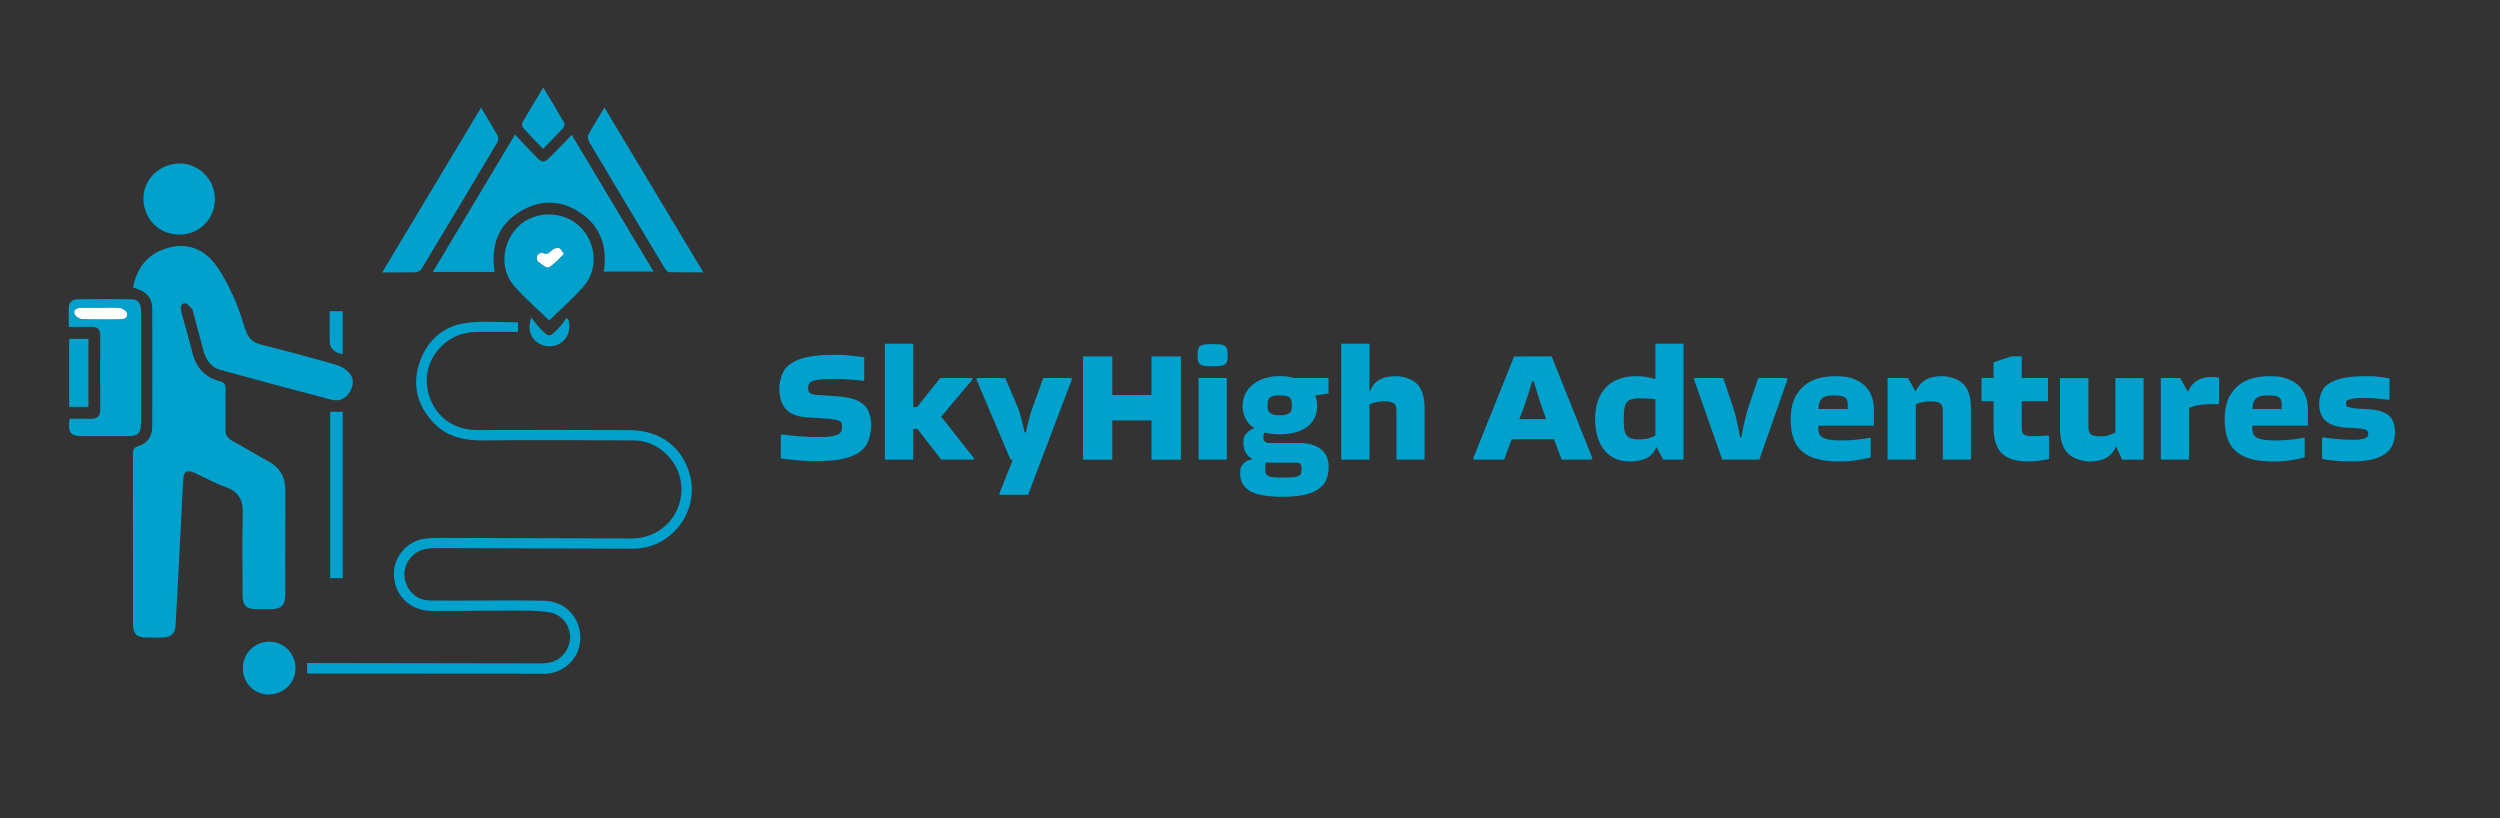 <?xml version="1.0" encoding="UTF-8"?>
<svg xmlns="http://www.w3.org/2000/svg" version="1.1" viewBox="0 0 3299.6 1080">
  <rect x="0" y="0" width="3299.6" height="1080" fill="#333333" stroke="none"/>
  <defs>
    <style>
      .cls-1 {
        fill: #fff;
      }

      .cls-2 {
        fill: #00a1cd;
      }
    </style>
  </defs>
  <!-- Generator: Adobe Illustrator 28.7.1, SVG Export Plug-In . SVG Version: 1.2.0 Build 142)  -->
  <g>
    <g id="Layer_1">
      <g id="Layer_1-2" data-name="Layer_1">
        <g>
          <path class="cls-2" d="M175.6,379.6c4.9-26.5,19.5-44.4,44.9-52.1,24.8-7.5,46.7.1,62.3,19.7,10.6,13.3,18.3,29.3,25.6,44.9,6.6,14.2,11,29.5,16,44.4,3.2,9.7,9.2,15.4,19.4,18,33.6,8.6,67.2,17.5,100.6,27.2,6.8,2,14.1,6.9,18.1,12.6,5.6,7.9,3.2,17.3-2.4,25.3-5.8,8.2-14.2,10.2-23.2,7.8-48.8-12.8-97.6-25.8-146.3-39.3-12-3.3-18.8-13.1-22-25-4.6-17.1-9.1-34.2-13.7-51.2-.3-1.2-.3-2.9-1.1-3.7-3.1-3-6.7-8.3-9.6-8-7.1.7-5.8,7.1-4.6,12.2.9,4.1,2.2,8.1,3.3,12.1,3.8,14,7.7,27.9,11.3,41.9,4.9,19.2,16.6,31.7,35.8,36.7,6.2,1.6,8,4.6,7.8,10.7-.4,17.7.1,35.4-.2,53.2-.1,7,2.5,11.2,8.6,14.6,16.1,8.8,31.8,18.4,47.9,27.2,15.4,8.4,22.6,20.9,22.5,38.5-.3,45.7,0,91.5-.1,137.2,0,14.3-4.9,19.3-19,19.5-6.4,0-12.9,0-19.3,0-13.2-.2-18-4.8-18-18.3-.1-35.8-.8-71.5.2-107.3.5-17.8-4.7-29.2-22.3-35.4-13.9-4.9-26.9-12.3-40.3-18.5-11.3-5.1-15.4-2.7-16.1,9.7-2.2,41.2-4.2,82.3-6.3,123.5-1.1,22.2-2.3,44.4-3.6,66.6-.7,12.1-5.6,16.8-17.5,17.1-7.1.2-14.2.2-21.3,0-12.9-.3-17.4-4.8-17.5-17.6-.1-28.3,0-56.7,0-85,0-46.4,0-92.8-.1-139.2,0-5.8.9-8.8,7.5-10.9,11.3-3.6,17.9-12.5,18-24.8.1-52.2.2-104.4,0-156.6,0-16.1-10.3-24-25.2-27.7h0Z"/>
          <path class="cls-2" d="M683.6,425.3v12.7c-17.5,0-34.8,0-52,0-16.7-.1-31.8,4.3-44.7,15.1-21.9,18.4-29.3,46-19.4,72.4,10.1,27,33.2,42.1,63,42.1,67-.1,134-.3,201.1.1,40.7.3,70.1,23.3,79.3,60.6,11.8,48.2-25.6,96-75.2,95.9-86.4-.2-172.7-.5-259.1-.8-11.1,0-21.9,1-30.8,8.8-11.2,9.7-14.9,24-9.9,37.7,5.1,13.9,16.9,22.5,32.7,22.7,21.9.3,43.8,0,65.7,0,28,0,56.1-.3,84.1.3,25.4.5,44.8,19,47.3,43.6,2.5,24-12.4,45.3-36,51.4-3.4.9-7,1.3-10.5,1.3-102.8,0-205.6-.1-308.4-.2-1.6,0-3.2-.2-5.5-.4v-13.5h12.5c98.6.2,197.2.3,295.8.5,12.2,0,22.9-2.6,30.9-12.7,16.6-20.8,5.7-51.2-20.7-55-15.5-2.2-31.5-2-47.2-2-35.1,0-70.2.6-105.4.5-30,0-51-20.2-51.3-48.7-.2-22.4,16.5-42.6,38.8-46.4,6-1,12.2-1.4,18.3-1.4,85.4.2,170.8.5,256.2.8,29.1,0,53.7-17.1,62.8-44,9-26.8-.2-55.8-23.3-73.1-10.9-8.1-23.3-12.3-36.9-12.3-65.7-.2-131.5-.9-197.2,0-26.2.3-49.5-4.7-67.5-24.5-21-23-27.5-50.2-16.9-79.7,10.7-29.9,32.9-48,64.3-51.3,21.3-2.3,43-.4,65.3-.4h0Z"/>
          <path class="cls-2" d="M652.7,358.9h-81.4c36.2-60.5,71.7-120,108.4-181.3,10.1,10.7,19,20.4,28.3,29.7,7.8,8,10.1,7.9,18.2-.2,9.3-9.3,18.4-18.8,28.4-29.1,36.4,60.7,71.8,120,108.1,180.5h-65.8c5.2-33.7-4.6-61.2-33.7-79.5-24.4-15.3-50.6-15.1-75.2-.8-30.5,17.8-40.6,45.8-35.1,80.5h0Z"/>
          <path class="cls-2" d="M724.9,423c-15.8-15.5-32.7-29.7-46.8-46.2-19.5-22.8-15.3-58.4,7.4-79.3,21.4-19.7,58-19.2,79.2,1,22.4,21.3,25.6,56.4,5.6,79.4-13.8,16-30,29.9-45.4,45.1h0ZM744.3,335.2c-2.9-3.7-4.2-7.1-6.3-7.7-2.5-.7-6.3.3-8.4,2-4.2,3.3-7.1,8.1-13.7,4.2-1.3-.7-5.7,1.6-6.8,3.6-1.1,1.9-.8,6.4.7,7.6,4.4,3.5,11.6,9.5,14.3,8,7.5-4,13.2-11.2,20.2-17.7h0Z"/>
          <path class="cls-2" d="M91.6,552.7c9.1,0,18.3-.3,27.6,0,8.9.4,13.1-3,13.1-12.3-.2-32.5-.2-65,0-97.5,0-8.2-3.5-11.8-11.6-11.5-9.6.2-19.2,0-29.9,0,0-9.2-.3-17.5,0-25.8.3-7,5.2-10.5,11.6-10.6,23.8-.3,47.6-.4,71.4,0,9.4.1,12.3,6.6,12.3,15.1,0,17.7,0,35.4,0,53.1,0,31.5,0,63.1,0,94.6,0,14.2-3.6,17.8-17.6,17.8-19.6,0-39.3,0-58.9,0-16.9,0-20.5-4.5-17.8-23h0ZM133.7,406.4c-8.7,0-17.3,0-26,0-5.2,0-10.9,1.4-9.4,7.7.7,3.1,6.4,6.9,10,7.1,16.7.8,33.4.4,50.1.3,5.3,0,10.7-1.5,9.4-7.7-.6-2.9-5.6-6.6-9-7-8.2-1-16.6-.3-25-.3h0Z"/>
          <path class="cls-2" d="M634.9,142c7.9,13.3,15.2,25.1,21.9,37.1,1.2,2.2,1,6.3-.3,8.6-33.2,55.9-66.6,111.6-100.2,167.2-1.3,2.2-4.8,4.3-7.4,4.4-14.1.4-28.3.2-44.5.2,43.8-72.9,86.7-144.5,130.5-217.5h0Z"/>
          <path class="cls-2" d="M928.2,359.4c-16.1,0-30.5.2-44.8-.2-2.1,0-4.7-2.9-6-5.1-33.4-55.4-66.6-110.9-99.7-166.6-1.5-2.6-2.6-7.2-1.3-9.5,6.4-11.8,13.6-23.2,21.4-36,43.6,72.7,86.6,144.3,130.5,217.4h0Z"/>
          <path class="cls-2" d="M237.2,309.7c-27.5,0-48.1-20.9-47.9-48.5.2-25,22.1-45.6,48.1-45.4,25.6.2,46.3,21.3,46.2,47.1,0,26.1-20.6,46.8-46.4,46.7h0Z"/>
          <path class="cls-2" d="M452.4,763.1h-16.6v-219.6h16.6v219.6Z"/>
          <path class="cls-2" d="M320.5,881.8c0-19.4,15.6-35,35-34.9,18.9,0,34.3,15.4,34.5,34.5.3,19.6-15.6,35.3-35.7,35.2-18.9,0-33.8-15.3-33.8-34.8Z"/>
          <path class="cls-2" d="M116.7,537h-25.4v-89.8h25.4v89.8Z"/>
          <path class="cls-2" d="M716.7,196.5c-9.4-9.8-18-18.5-26.1-27.5-1.4-1.6-2.1-5.6-1.1-7.3,8.6-15,17.6-29.8,27.5-46.3,10,16.6,19.2,31.9,28,47.4.8,1.5-1,5.3-2.6,7.1-7.8,8.5-16.1,16.7-25.7,26.6Z"/>
          <path class="cls-2" d="M452.3,467.2c-11.5-1.5-17.2-7.3-17.2-17.5v-39h17.2v56.5h0Z"/>
          <path class="cls-2" d="M750.6,422.4c2.8,13.8-1.1,24.2-11.5,30.9-8.9,5.7-22.2,4.9-30.7-1.9-9.1-7.1-12.2-18.1-7.2-32.4,4.3,5.4,7.3,9.9,11,13.8,12.4,12.9,12.8,13,25.5-.2,3.7-3.9,6.5-8.6,9.8-13,1.1,1,2.2,1.9,3.2,2.9Z"/>
          <path class="cls-1" d="M744.3,335.2c-7,6.5-12.8,13.7-20.2,17.7-2.7,1.4-9.9-4.5-14.3-8-1.4-1.1-1.7-5.7-.7-7.6,1.1-2,5.5-4.3,6.8-3.6,6.6,3.8,9.5-1,13.7-4.2,2.1-1.7,5.9-2.6,8.4-2,2.1.5,3.4,3.9,6.3,7.7h0Z"/>
          <path class="cls-1" d="M133.7,406.4c8.3,0,16.8-.7,25,.3,3.4.4,8.5,4.1,9,7,1.2,6.2-4.2,7.7-9.4,7.7-16.7,0-33.4.4-50.1-.3-3.6-.2-9.2-4-10-7.1-1.4-6.2,4.3-7.6,9.4-7.7,8.7-.1,17.3,0,26,0h0Z"/>
        </g>
      </g>
      <g>
        <path class="cls-2" d="M1034.8,488.8c4.3-6.6,11.7-11.7,22.1-15.2,10.5-3.5,24.5-5.3,42.2-5.3s15.9.3,23.2,1c7.3.7,13.4,1.4,18.3,2.2v30l-1.4,1.2c-5-.8-11.2-1.5-18.5-1.9-7.3-.5-14.2-.7-20.7-.7-9.2,0-16.3.4-21,1.2-4.8.8-8,2-9.7,3.5-1.7,1.5-2.6,3.5-2.6,5.9v1.8c0,2.3.4,4,1.3,5.2.9,1.2,2.7,2.1,5.3,2.8,2.7.7,7,1.1,13.2,1.2l20.2,1.6c9.8.5,18,2.3,24.5,5.2,6.5,2.9,11.3,7.1,14.2,12.5,2.9,5.4,4.4,12.2,4.4,20.2s-2.1,19.1-6.2,25.9c-4.2,6.8-11.4,12.1-21.7,15.8-10.3,3.7-24.6,5.6-42.8,5.6s-20.5-.4-29.4-1.2c-8.8-.8-15.2-1.6-19.2-2.4v-30.6l1-1c17.7,2.3,33.5,3.5,47.5,3.5s15.2-.4,19.9-1.3c4.7-.9,7.9-2.2,9.7-3.9,1.8-1.7,2.7-4,2.7-7v-1.6c0-2.7-.5-4.7-1.4-5.9-1-1.2-3.1-2.2-6.4-3-3.3-.7-9.1-1.4-17.2-1.9l-21.4-1.4c-8.6-.5-15.5-2.3-20.8-5.4s-9.2-7.3-11.7-12.6c-2.5-5.4-3.8-11.9-3.8-19.5s2.1-17.8,6.4-24.4Z"/>
        <path class="cls-2" d="M1167.9,606.7v-153h37.3v153h-37.3ZM1195.5,537.3h19.2v28.8h-19.2v-28.8ZM1282.6,498.9l1.4,1.4-41.8,49.6,43.7,55.3-1.2,1.4h-42.4l-42.6-54.7-.2-1,41.4-52h41.8Z"/>
        <path class="cls-2" d="M1326.8,498.9l17.1,40.2c1.1,2.9,2.4,7.1,3.9,12.7,1.5,5.6,3,11.9,4.5,18.9h5.9l4.3,35.9h-28.8l-45.1-106.1,1-1.6h37.1ZM1343.4,589.7l2.4-19h8c1.4-5.7,2.8-11.6,4.4-17.7,1.6-6.1,3.1-11.1,4.6-15.1l14.1-39h36.9l1,1.6-57.9,152.6h-37.1l-1-1.2,24.7-62.2Z"/>
        <path class="cls-2" d="M1468,470.4v136.3h-38.6v-136.3h38.6ZM1538.8,521.4v33.5h-91.8v-33.5h91.8ZM1558.6,470.4v136.3h-38.8v-136.3h38.8Z"/>
        <path class="cls-2" d="M1581.9,459.3c.9-2,2.7-3.3,5.4-4.1,2.7-.7,7.1-1.1,13.1-1.1s10.7.4,13.3,1.1c2.6.7,4.4,2.1,5.3,4.1,1,2,1.4,5.2,1.4,9.7s-.5,7.3-1.4,9.3c-1,2-2.7,3.3-5.3,4.1-2.6.7-7,1.1-13.3,1.1s-10.3-.4-13.1-1.1c-2.7-.7-4.5-2.1-5.4-4.1-.9-2-1.3-5.1-1.3-9.3s.4-7.7,1.3-9.7ZM1619.2,498.9v107.7h-37.3v-107.7h37.3Z"/>
        <path class="cls-2" d="M1649,647.6c-8.2-5.4-12.2-12.8-12.2-22.3s1.4-9.7,4.1-13.1c2.7-3.4,6.7-5.4,12-5.9l-.2-3.5,19.4,3.1c-1,1.9-1.6,3.9-1.8,5.9-.3,2-.4,4.2-.4,6.5v1.8c0,2.6.5,4.6,1.4,6,1,1.4,2.8,2.5,5.6,3.2,2.8.7,7.2,1,13.2,1h6.3c6,0,10.6-.3,13.8-1,3.2-.7,5.3-1.7,6.2-3.2,1-1.4,1.4-3.3,1.4-5.6v-2.4c0-2.7-.5-4.7-1.5-5.8-1-1.2-3.2-1.7-6.4-1.7h-30.4c-14,0-23.9-2.2-29.7-6.7-5.8-4.5-8.7-10.9-8.7-19.4s1.3-9,3.9-12.3c2.6-3.3,6.1-5.7,10.6-7l.6-3.5,13.7,7.3c-1,1-1.6,2.1-1.8,3.4-.3,1.3-.5,2.6-.6,4v1.8c0,2,.7,3.6,2.1,4.8,1.4,1.2,3.6,1.7,6.6,1.7h38.6c12.2,0,21.8,2.7,28.6,8.2,6.8,5.4,10.2,13.1,10.2,22.8s-2,16.8-6,22.5c-4,5.8-10.5,10.1-19.5,13.1-9,2.9-20.5,4.4-34.7,4.4-21.4,0-36.1-2.7-44.3-8.1ZM1661.9,568.5c-7.3-3.1-12.8-7.5-16.4-13.2-3.7-5.6-5.5-12.1-5.5-19.5s2.1-14.6,6.3-20.6c4.2-6,10-10.6,17.3-13.9,7.3-3.3,15.8-4.9,25.5-4.9s18.6,1.6,25.9,4.9c7.3,3.3,13.1,7.9,17.2,13.8,4.1,5.9,6.2,12.8,6.2,20.7s-1.9,14-5.6,19.6c-3.7,5.6-9.3,9.9-16.6,13.1-7.3,3.1-16.4,4.7-27.1,4.7s-20-1.6-27.2-4.7ZM1698.9,546.7c2.4-1,4.1-2.1,4.9-3.6.8-1.4,1.2-3.4,1.2-5.8v-4.1c0-2.6-.5-4.8-1.4-6.5-1-1.8-2.6-3-4.9-3.8-2.3-.7-5.6-1.1-9.8-1.1s-7.3.4-9.6,1.2c-2.3.8-3.9,2-4.9,3.7-1,1.6-1.4,3.8-1.4,6.5v4.1c0,2.4.5,4.4,1.5,5.8,1,1.4,2.7,2.6,4.9,3.6,2.2,1,5.5,1.4,9.7,1.4s7.3-.5,9.8-1.4ZM1700,498.9h53.4v20.4l-20.4,3.1-33-23.5Z"/>
        <path class="cls-2" d="M1807.5,453.7v153h-37.3v-153h37.3ZM1820.2,501.5c5.5-3.3,12.9-5,22.1-5s21.3,3.4,27.9,10.2c6.7,6.8,10,17.3,10,31.4v68.5h-37.1v-65.9c0-2.4-.4-4.5-1.3-6-.9-1.6-2.5-2.8-5-3.7-2.4-.9-5.8-1.3-10.2-1.3s-7.9.5-11.7,1.4c-3.9,1-6.8,2.1-8.7,3.5l-1.6-18.4h3.5c2.6-6.5,6.6-11.5,12.1-14.8Z"/>
        <path class="cls-2" d="M2029.4,470.4l1.8,32.8h-9c-6,20.5-11.5,36.8-16.5,48.8l-20.6,54.7h-39.4l-1.4-1.6,54.1-134.6h31ZM2062.3,553.2l.2,26.5h-78.7l.2-26.5h78.3ZM2101.8,605l-1.4,1.6h-39.2l-21-54.7c-4.6-12-9.9-28.2-15.9-48.8h-9.8l1.2-32.8h32.2l53.9,134.6Z"/>
        <path class="cls-2" d="M2127,602.6c-6.9-4.4-12.2-10.7-16-19.2-3.8-8.4-5.7-18.6-5.7-30.4s2.3-22.8,6.8-31.3c4.6-8.5,10.9-14.8,19-19,8.1-4.1,17.2-6.2,27.2-6.2s9.6.3,13.7.9c4.1.6,8.1,1.5,12,2.8h5.1l-3.3,26.7c-3.7-.4-7.2-.7-10.7-.9-3.5-.2-7.1-.3-10.9-.3-5.6,0-9.9.7-12.9,2-3,1.4-5.1,3.7-6.3,7.1-1.2,3.4-1.8,8.2-1.8,14.5v8.8c0,5.6.6,10,1.8,13.2,1.2,3.2,3.3,5.4,6.1,6.7,2.9,1.3,6.9,1.9,12,1.9s8.9-.5,12.3-1.4c3.5-.9,6.6-2.1,9.3-3.5l4.9,15.5h-3.7c-2.3,6.1-6.4,10.7-12.2,13.9-5.8,3.1-13.4,4.7-22.6,4.7s-17.3-2.2-24.2-6.5ZM2184.9,587.5v-133.8h37.1v153h-26.7l-10.4-19.2Z"/>
        <path class="cls-2" d="M2274.4,498.9l15.3,45.7c.8,3.4,2,8.5,3.5,15.3,1.5,6.8,2.7,12.6,3.5,17.5h1.4c1-4.9,2.2-10.7,3.7-17.5,1.5-6.8,2.7-11.9,3.5-15.3l15.3-45.7h37.3l1.4,1.6-37.3,106.1h-49l-37.3-106.1,1-1.6h37.7Z"/>
        <path class="cls-2" d="M2370.4,522.2c4.6-8.4,11.3-14.8,20.1-19.2,8.8-4.4,19.7-6.5,32.4-6.5s19.4,1.6,26.8,4.9c7.4,3.3,13.2,8.2,17.3,14.9,4.1,6.7,6.2,14.8,6.2,24.5v21h-76.5v-22h42v-5.5c0-3.3-.5-5.7-1.4-7.4-1-1.7-2.7-3-5.2-3.8-2.5-.8-6.2-1.2-10.9-1.2h-1.6c-5.6,0-9.7.8-12.4,2.3-2.7,1.6-4.6,3.8-5.7,6.8-1.1,3-1.6,7.1-1.6,12.4v22.6c0,3.7.8,6.6,2.5,8.8,1.7,2.2,4.8,3.8,9.2,4.9,4.4,1.1,10.8,1.6,19.3,1.6s15-.4,21.6-1.2c6.7-.8,11.9-1.6,15.7-2.4l.8.8v25.1c-4.8,1.4-10.7,2.6-17.9,3.8-7.1,1.2-15,1.7-23.6,1.7-16.2,0-29-2.2-38.4-6.6-9.4-4.4-16-10.7-19.9-18.8-3.9-8.1-5.8-18.2-5.8-30.3s2.3-22.8,6.8-31.2Z"/>
        <path class="cls-2" d="M2518.2,498.9l10.4,18.6v89.1h-37.3v-107.7h26.9ZM2541.1,501.6c5.4-3.4,12.8-5.1,22.1-5.1s21.1,3.4,27.9,10.1c6.8,6.7,10.2,17.2,10.2,31.5v68.5h-37.1v-65.9c0-2.4-.4-4.5-1.3-6-.9-1.6-2.5-2.8-5-3.7-2.4-.9-5.8-1.3-10.2-1.3s-7.9.5-11.7,1.4c-3.9,1-6.8,2.1-8.7,3.5l-3.3-18.4h4.5c3-6.4,7.2-11.3,12.5-14.7Z"/>
        <path class="cls-2" d="M2703,498.9v30.6h-87.7v-30.6h87.7ZM2692.4,608c-5.6.7-10.9,1.1-16.1,1.1-11,0-19.9-1.8-26.5-5.3-6.7-3.5-11.4-8.6-14.3-15.1-2.9-6.5-4.3-14.7-4.3-24.5v-86.1l23.7-7.8h13.5v94c0,2.9.3,5.1.9,6.6.6,1.6,2,2.8,4.2,3.6,2.2.8,5.4,1.2,9.8,1.2,8,0,14.7-.3,20-1l1.2,1v30.2c-2.4.5-6.5,1.2-12,1.9Z"/>
        <path class="cls-2" d="M2780.1,604.1c-5.7,3.3-13.1,5-22,5s-21.7-3.6-28.7-10.7c-7-7.1-10.5-17.9-10.5-32.1v-67.3h37.5v64.7c0,4.8,1.2,8,3.5,9.7,2.3,1.7,6.4,2.5,12.2,2.5s7.8-.5,11.4-1.6c3.7-1.1,6.7-2.4,9.2-4.1l4.1,19.4h-4.5c-2.4,6.4-6.5,11.3-12.2,14.6ZM2800.9,606.7l-9-19.6v-88.1h37.3v107.7h-28.4Z"/>
        <path class="cls-2" d="M2877.6,498.9l11.6,21.2v86.5h-37.3v-107.7h25.7ZM2899.9,502.3c5.3-3.2,11.6-4.8,19-4.8s4.4.1,6.1.4c1.8.3,3.1.5,3.9.8v33.5l-1.2,1.4c-2.6-.1-5-.2-7.3-.2-6.8,0-12.2.3-16.3.9-4.1.6-7.5,1.4-10.2,2.3-2.7,1-6.2,2.1-10.4,3.5l-.8-23.9h5.5c2.6-6.1,6.5-10.8,11.8-14Z"/>
        <path class="cls-2" d="M2943.2,522.2c4.6-8.4,11.3-14.8,20.1-19.2,8.8-4.4,19.7-6.5,32.4-6.5s19.4,1.6,26.8,4.9c7.4,3.3,13.2,8.2,17.3,14.9,4.1,6.7,6.2,14.8,6.2,24.5v21h-76.5v-22h42v-5.5c0-3.3-.5-5.7-1.4-7.4-1-1.7-2.7-3-5.2-3.8-2.5-.8-6.2-1.2-10.9-1.2h-1.6c-5.6,0-9.7.8-12.4,2.3-2.7,1.6-4.6,3.8-5.7,6.8-1.1,3-1.6,7.1-1.6,12.4v22.6c0,3.7.8,6.6,2.5,8.8,1.7,2.2,4.8,3.8,9.2,4.9,4.4,1.1,10.8,1.6,19.3,1.6s15-.4,21.6-1.2c6.7-.8,11.9-1.6,15.7-2.4l.8.8v25.1c-4.8,1.4-10.7,2.6-17.9,3.8-7.1,1.2-15,1.7-23.6,1.7-16.2,0-29-2.2-38.4-6.6-9.4-4.4-16-10.7-19.9-18.8-3.9-8.1-5.8-18.2-5.8-30.3s2.3-22.8,6.8-31.2Z"/>
        <path class="cls-2" d="M3065.9,513.9c3.4-5.2,9.5-9.5,18.4-12.6,8.8-3.2,20.9-4.8,36.3-4.8s12.5.2,17.6.7c5.1.5,10.3,1.2,15.6,2.1v27.5l-1.2,1c-4.6-.7-9.7-1.3-15.3-1.8-5.6-.5-11.1-.8-16.5-.8s-12.2.3-15.8,1c-3.6.7-6,1.4-7,2.2-1.1.8-1.6,2-1.6,3.5v1.2c0,1.4.4,2.4,1.3,3.2.9.7,3.4,1.5,7.4,2.2,4.1.7,10.5,1.3,19.4,1.5,9,.4,16.2,1.8,21.6,4.2,5.4,2.4,9.3,5.7,11.5,10s3.4,9.8,3.4,16.4-1.8,14.8-5.3,20.4c-3.5,5.6-9.5,10-17.7,13.2-8.3,3.2-19.5,4.8-33.7,4.8s-15-.3-22.5-1c-7.5-.7-13.2-1.4-17-2.2v-27.5l1-1.2c14,2.2,26.8,3.3,38.4,3.3s9.9-.3,13.1-.9c3.1-.6,5.3-1.4,6.5-2.4,1.2-1,1.8-2.2,1.8-3.6v-1.8c0-1.6-.6-2.9-1.7-3.8-1.2-.9-3.8-1.6-7.9-2.2-4.1-.6-10.6-1.1-19.6-1.3-8.8-.5-15.9-2.2-21.1-5-5.2-2.8-8.9-6.4-11.1-10.8-2.2-4.4-3.3-9.7-3.3-15.8s1.7-13.4,5.1-18.7Z"/>
      </g>
    </g>
  </g>
</svg>